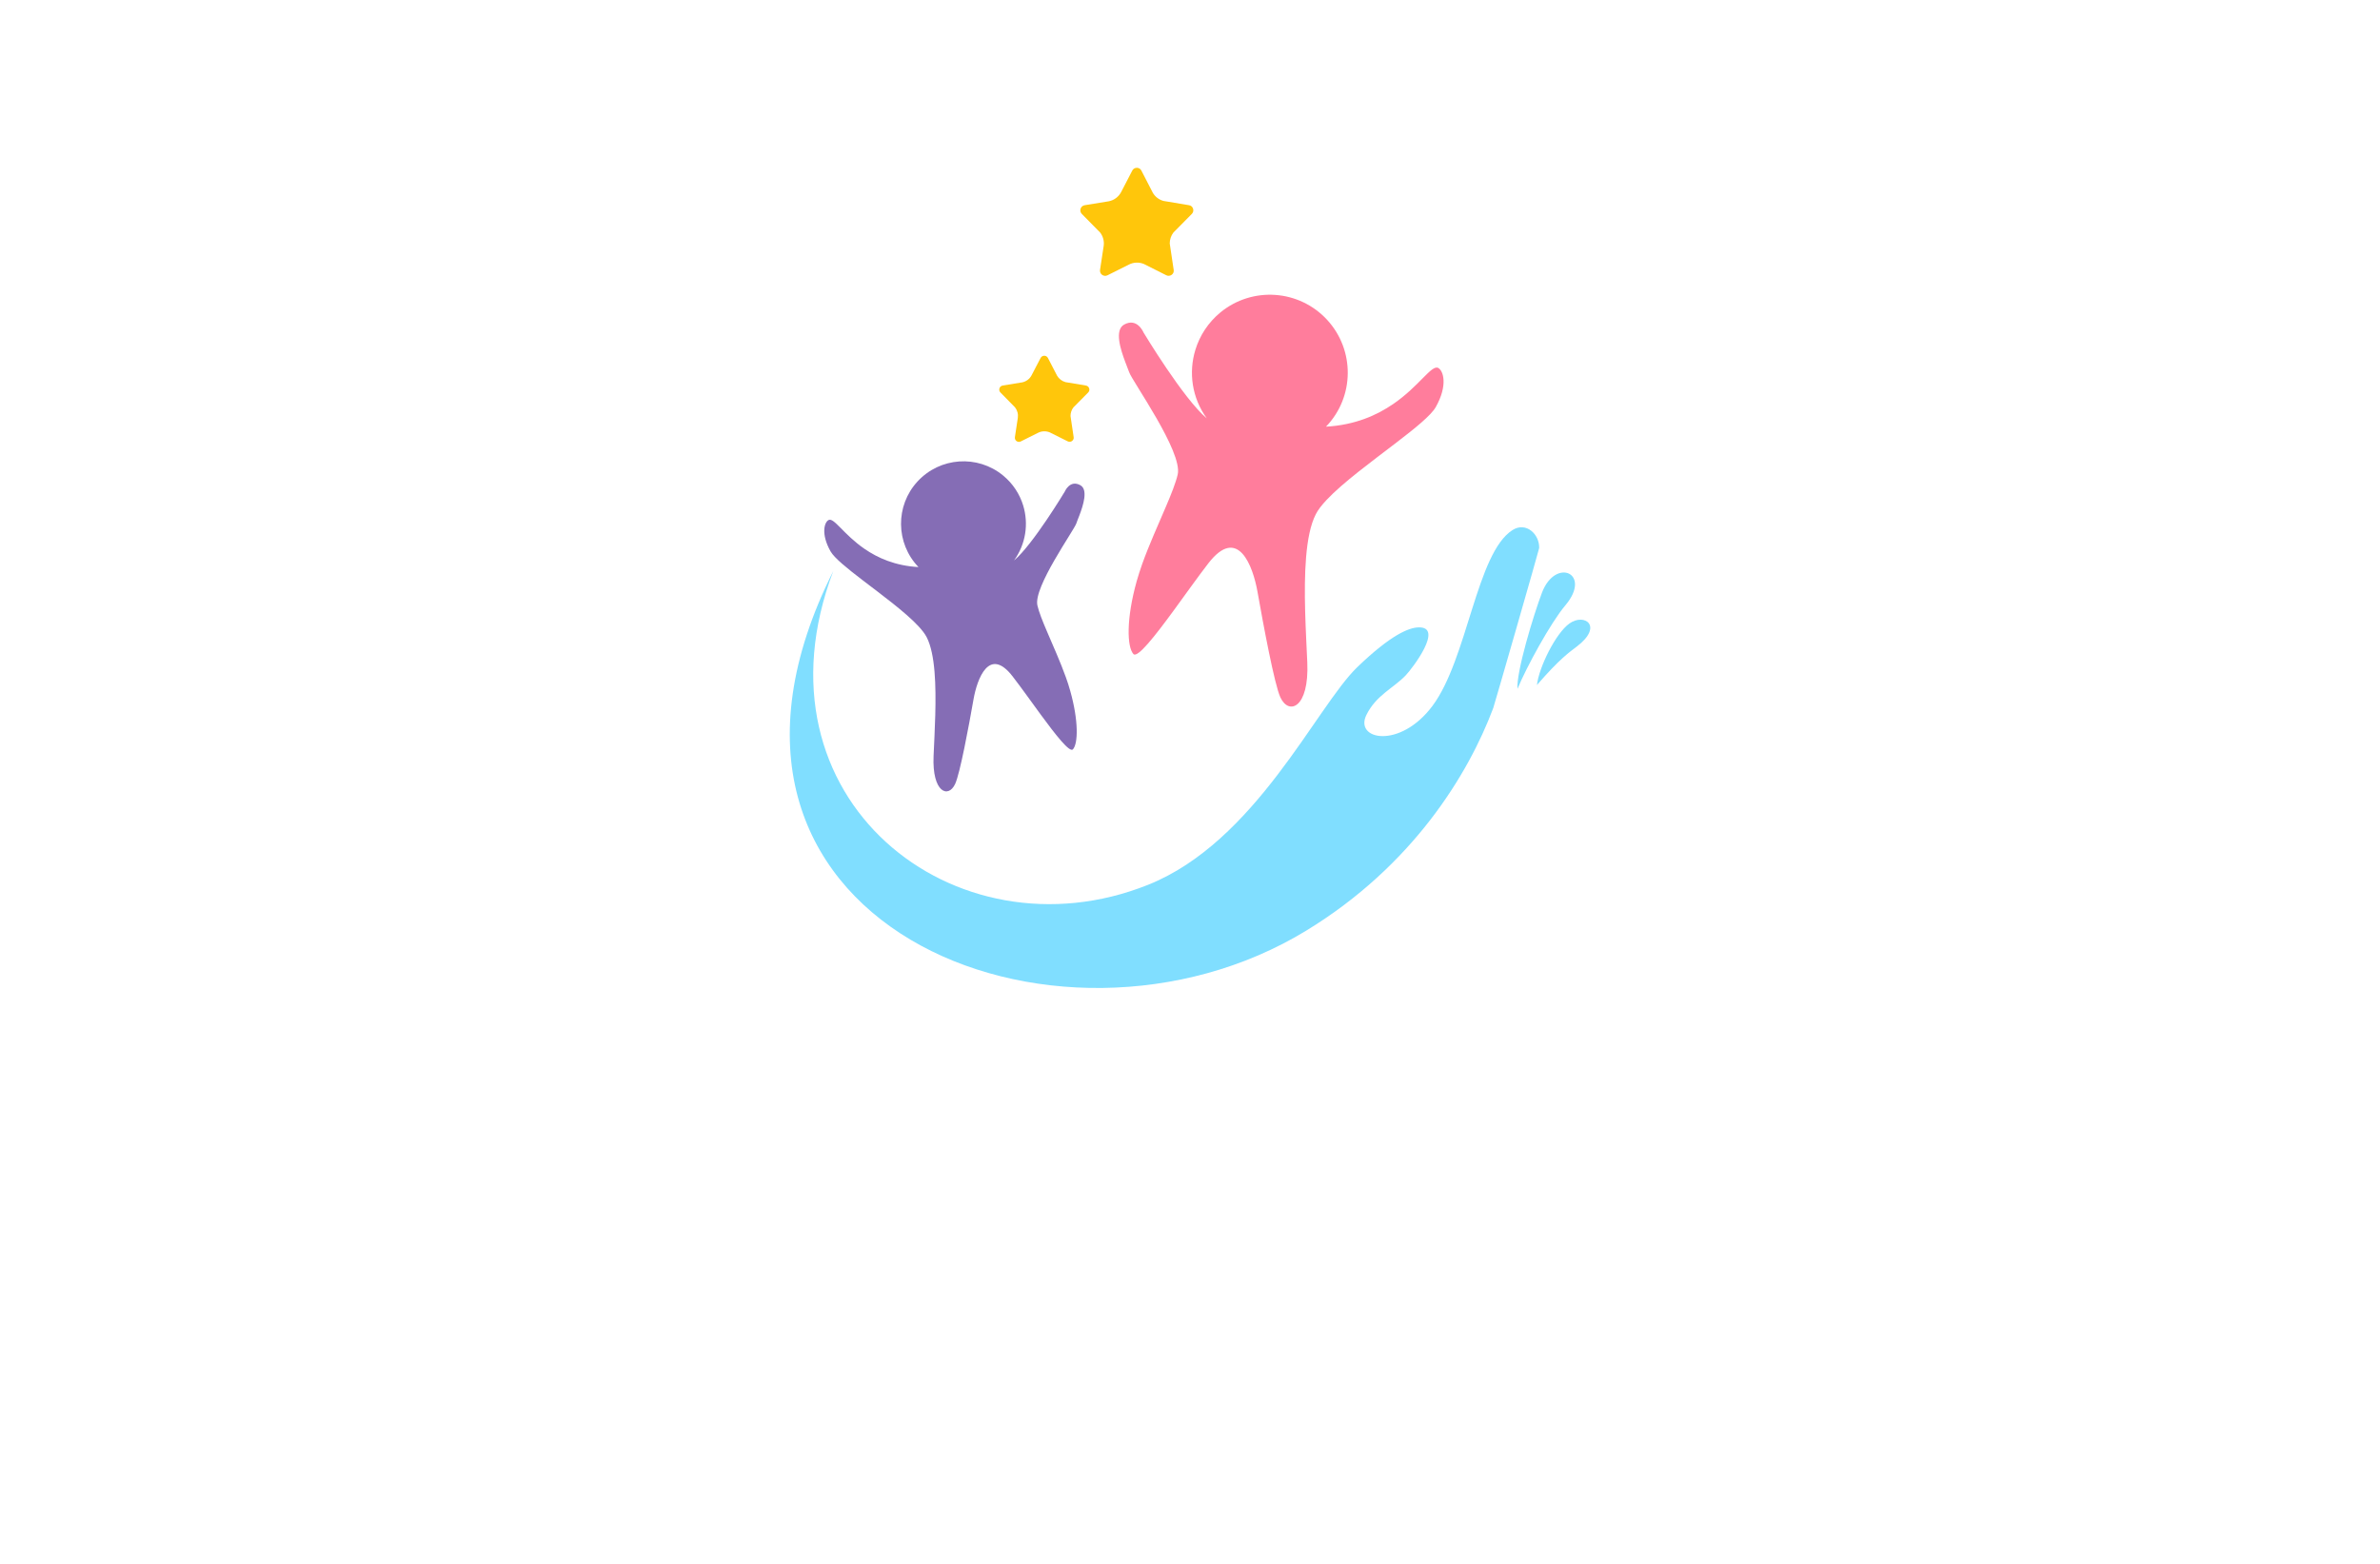 <?xml version="1.0" encoding="utf-8"?>
<!-- Generator: Adobe Illustrator 27.8.1, SVG Export Plug-In . SVG Version: 6.00 Build 0)  -->
<svg version="1.1" xmlns="http://www.w3.org/2000/svg" xmlns:xlink="http://www.w3.org/1999/xlink" x="0px" y="0px"
	 viewBox="0 0 350 230" style="enable-background:new 0 0 350 230;" xml:space="preserve">
<style type="text/css">
	.st0{fill:#FFFDB8;}
	.st1{fill:#FFF4C5;}
	.st2{fill:#F1FFCC;}
	.st3{fill:#FFF9CF;}
	.st4{fill:#5B0034;}
	.st5{fill:#FEFFCF;}
	.st6{fill:#FFFFFF;}
	.st7{fill:#FCBEF3;}
	.st8{fill:#007769;}
	.st9{fill:#990000;}
	.st10{fill:#EE388C;}
	.st11{fill:#4862AD;}
	.st12{fill:#EE4B9B;}
	.st13{fill:#FAEE35;}
	.st14{fill:#01A79D;}
	.st15{fill:#8FC640;}
	.st16{fill:#EC2227;}
	.st17{fill:#E7BD20;}
	.st18{fill:#DC8927;}
	.st19{fill:#2F99D5;}
	.st20{fill:#663366;}
	.st21{fill:#FFC907;}
	.st22{fill:#4B83C3;}
	.st23{fill:#F0535B;}
	.st24{fill:#A92990;}
	.st25{fill:#E16E25;}
	.st26{fill:#426CB4;}
	.st27{fill:#E9292B;}
	.st28{fill:#0F77B7;}
	.st29{fill:#EF4A6C;}
	.st30{fill:#65C5B3;}
	.st31{fill:#965724;}
	.st32{fill:#F1A422;}
	.st33{fill:#18479E;}
	.st34{fill:#64C5B2;}
	.st35{fill:#FAE072;}
	.st36{fill:#EF496E;}
	.st37{fill:#231F20;}
	.st38{fill-rule:evenodd;clip-rule:evenodd;fill:#5C493A;}
	.st39{fill-rule:evenodd;clip-rule:evenodd;fill:#F26767;}
	.st40{fill-rule:evenodd;clip-rule:evenodd;fill:#87C443;}
	.st41{fill-rule:evenodd;clip-rule:evenodd;fill:#EE3E96;}
	.st42{fill-rule:evenodd;clip-rule:evenodd;fill:#2195D2;}
	.st43{fill-rule:evenodd;clip-rule:evenodd;fill:#FFCD05;}
	.st44{fill-rule:evenodd;clip-rule:evenodd;fill:#83C341;}
	.st45{fill-rule:evenodd;clip-rule:evenodd;fill:#0F77B7;}
	.st46{fill-rule:evenodd;clip-rule:evenodd;fill:#ED8D36;}
	.st47{fill-rule:evenodd;clip-rule:evenodd;fill:#3CA356;}
	.st48{fill-rule:evenodd;clip-rule:evenodd;fill:#7F4A25;}
	.st49{fill-rule:evenodd;clip-rule:evenodd;fill:#A3B539;}
	.st50{fill-rule:evenodd;clip-rule:evenodd;fill:#FAAF37;}
	.st51{fill-rule:evenodd;clip-rule:evenodd;fill:#0BB4A1;}
	.st52{fill:#00A9CB;}
	.st53{fill:#79AA41;}
	.st54{fill:#CD8F2A;}
	.st55{fill:#0393B0;}
	.st56{fill:#E82F7B;}
	.st57{fill:#D7DF2A;}
	.st58{fill:#8DC443;}
	.st59{fill:#F0A422;}
	.st60{fill:#3A3A3B;}
	.st61{fill:#29AAE1;}
	.st62{fill:#E9246E;}
	.st63{fill:url(#SVGID_1_);}
	.st64{fill:#00EFFF;}
	.st65{fill-rule:evenodd;clip-rule:evenodd;fill:url(#SVGID_00000005259853393809909280000013175766324619427770_);}
	.st66{fill-rule:evenodd;clip-rule:evenodd;fill:url(#SVGID_00000074436557472347599080000014572580073187185037_);}
	.st67{fill-rule:evenodd;clip-rule:evenodd;fill:url(#SVGID_00000178162658893690446400000002286580130447274923_);}
	.st68{fill-rule:evenodd;clip-rule:evenodd;fill:url(#SVGID_00000087371902157307228140000014290943982812302737_);}
	.st69{fill-rule:evenodd;clip-rule:evenodd;fill:url(#SVGID_00000167362823109114542390000000529843811368553897_);}
	.st70{fill-rule:evenodd;clip-rule:evenodd;fill:url(#SVGID_00000159435619195067662190000007961348191996916154_);}
	.st71{fill-rule:evenodd;clip-rule:evenodd;fill:url(#SVGID_00000181074687674990098380000011138598000682153346_);}
	.st72{fill-rule:evenodd;clip-rule:evenodd;fill:url(#SVGID_00000062189793356364976220000006655178261691322772_);}
	.st73{fill-rule:evenodd;clip-rule:evenodd;fill:url(#SVGID_00000108281393089325149200000010853769659168206723_);}
	.st74{fill:url(#SVGID_00000083782204524891994000000018389995380926576799_);}
	.st75{fill:#00889E;}
	.st76{fill:url(#SVGID_00000114779601927433835680000001261936551610800297_);}
	.st77{fill:url(#SVGID_00000102521006039785808160000000130393085829159572_);}
	.st78{fill:url(#SVGID_00000029039283640504742430000017464329641412523444_);}
	.st79{fill:#009AFF;}
	.st80{fill:url(#SVGID_00000109717997251136607980000000242042620357759162_);}
	.st81{fill:url(#SVGID_00000052075521206855328500000008715556454935557284_);}
	.st82{fill:#EF1A24;}
	.st83{fill:url(#SVGID_00000006665747303607030610000001519174978119098260_);}
	.st84{fill:url(#SVGID_00000007429025148268374190000006085233303552993169_);}
	.st85{fill-rule:evenodd;clip-rule:evenodd;fill:#1B2E7A;}
	.st86{fill-rule:evenodd;clip-rule:evenodd;fill:#FFFFFF;}
	.st87{fill-rule:evenodd;clip-rule:evenodd;fill:#FF004D;}
	.st88{fill:#1B2E7A;}
	.st89{fill-rule:evenodd;clip-rule:evenodd;fill:#FFD373;}
	.st90{fill-rule:evenodd;clip-rule:evenodd;fill:#EDB337;}
	.st91{fill-rule:evenodd;clip-rule:evenodd;fill:#FFEDB0;}
	.st92{fill:url(#SVGID_00000071551030802603935210000006337341522017576067_);}
	.st93{fill:#A25F00;}
	.st94{fill:#1B5302;}
	.st95{fill:#00AEEF;}
	.st96{fill:#ED1966;}
	.st97{fill:url(#SVGID_00000164471784577594896050000008793067742069263037_);}
	.st98{fill:url(#SVGID_00000004532466935015597260000014526117827228611222_);}
	.st99{fill:#79BACC;}
	.st100{fill:#E8E3D8;}
	.st101{fill:#F2B220;}
	.st102{fill:url(#SVGID_00000134234950049616580920000001130974711950709668_);}
	.st103{fill:url(#SVGID_00000011028376385862747600000008908986100649709214_);}
	.st104{fill:url(#SVGID_00000105424105691772744650000009504123518986133414_);}
	.st105{fill:url(#SVGID_00000168827828823220685210000007255813669718392746_);}
	.st106{fill:url(#SVGID_00000000213411003223476180000004644910110108578438_);}
	.st107{fill:url(#SVGID_00000038414557358926435410000003175312808633101719_);}
	.st108{fill:url(#SVGID_00000088106203828589150930000004443252242287784867_);}
	.st109{fill:#9B85BE;}
	.st110{fill:#776599;}
	.st111{fill:#FD3861;}
	.st112{fill:#C42244;}
	.st113{fill:#009FE2;}
	.st114{fill:#30B17B;}
	.st115{fill:#FF7D9C;}
	.st116{fill:#9ACA3D;}
	.st117{fill:#856DB5;}
	.st118{fill:url(#SVGID_00000016040808358922602820000014904357745647820197_);}
	.st119{fill:#0075B0;}
	.st120{fill:#CDE250;}
	.st121{fill:#7DDDFF;}
	.st122{fill:#B9EA81;}
	.st123{fill:#FF7D87;}
	.st124{fill-rule:evenodd;clip-rule:evenodd;fill:#FFC60B;}
	.st125{fill-rule:evenodd;clip-rule:evenodd;fill:#9ABE37;}
	.st126{fill-rule:evenodd;clip-rule:evenodd;fill:#74D7E2;}
	.st127{fill-rule:evenodd;clip-rule:evenodd;fill:#FF598A;}
	.st128{fill-rule:evenodd;clip-rule:evenodd;fill:#856DB5;}
	.st129{fill:#ED5681;}
	.st130{fill:#E5B189;}
	.st131{fill:#CE9976;}
	.st132{fill:#80DEFF;}
	.st133{fill:#61C7E2;}
	.st134{fill:#715BA5;}
	.st135{fill:#CCED56;}
	.st136{fill:#9ABE37;}
	.st137{fill:#7D9D2B;}
	.st138{fill:#F4C11E;}
	.st139{fill:#E19A00;}
	.st140{fill:#FFBE00;}
	.st141{fill:#C74D96;}
	.st142{fill:#F4A408;}
	.st143{fill:#00B0DD;}
	.st144{fill:#E62944;}
	.st145{fill:#553590;}
	.st146{fill:#035A31;}
	.st147{fill:#80BE26;}
	.st148{fill:#00549A;}
	.st149{fill:#844596;}
	.st150{fill:#009C42;}
	.st151{fill-rule:evenodd;clip-rule:evenodd;fill:#1F7099;}
	.st152{fill-rule:evenodd;clip-rule:evenodd;fill:#406FB5;}
	.st153{fill-rule:evenodd;clip-rule:evenodd;fill:#A418ED;}
	.st154{fill-rule:evenodd;clip-rule:evenodd;fill:#28834F;}
	.st155{fill-rule:evenodd;clip-rule:evenodd;fill:#1FEA75;}
	.st156{fill-rule:evenodd;clip-rule:evenodd;fill:#07A8A8;}
	.st157{fill-rule:evenodd;clip-rule:evenodd;fill:#25C9EF;}
	.st158{fill-rule:evenodd;clip-rule:evenodd;fill:#FF7D9C;}
	.st159{fill:#724329;}
	.st160{fill:#FFD766;}
	.st161{fill:#6ED9FF;}
	.st162{fill:#FFA9C2;}
	.st163{fill-rule:evenodd;clip-rule:evenodd;fill:url(#SVGID_00000024723001820399226350000001594766941817368215_);}
	.st164{fill-rule:evenodd;clip-rule:evenodd;fill:url(#SVGID_00000049925871394177637260000008830913188469021859_);}
	.st165{fill-rule:evenodd;clip-rule:evenodd;fill:url(#SVGID_00000181806512021886261160000008909323298822831262_);}
	.st166{fill-rule:evenodd;clip-rule:evenodd;fill:#2B61D8;}
	.st167{fill-rule:evenodd;clip-rule:evenodd;fill:#78E9FF;}
	.st168{fill-rule:evenodd;clip-rule:evenodd;fill:#844596;}
	.st169{fill-rule:evenodd;clip-rule:evenodd;fill:#A667FC;}
	.st170{fill-rule:evenodd;clip-rule:evenodd;fill:#379CC0;}
	.st171{fill-rule:evenodd;clip-rule:evenodd;fill:url(#SVGID_00000165919848968202587110000005128619552109040009_);}
	.st172{fill:#FF439D;}
	.st173{fill:#29ABE2;}
	.st174{fill:#AA3AAA;}
	.st175{fill:#78E9FF;}
	.st176{fill:#FFC60B;}
	.st177{fill:#A667FC;}
	.st178{fill-rule:evenodd;clip-rule:evenodd;fill:#CCED56;}
	.st179{fill-rule:evenodd;clip-rule:evenodd;fill:#776599;}
	.st180{fill-rule:evenodd;clip-rule:evenodd;fill:#80DEFF;}
	.st181{fill:#379CC0;}
	.st182{fill:#BAAE1C;}
	.st183{fill:#84BC7A;}
	.st184{fill:#916E00;}
	.st185{fill:#BCAD64;}
	.st186{fill:#D18D2A;}
	.st187{fill:#FFB278;}
	.st188{fill-rule:evenodd;clip-rule:evenodd;fill:#785EF7;}
	.st189{fill-rule:evenodd;clip-rule:evenodd;fill:#C2FF7B;}
	.st190{fill-rule:evenodd;clip-rule:evenodd;fill:#6F96EF;}
	.st191{fill-rule:evenodd;clip-rule:evenodd;fill:#E5B189;}
	.st192{fill-rule:evenodd;clip-rule:evenodd;fill:#72D392;}
	.st193{fill-rule:evenodd;clip-rule:evenodd;fill:#F9C55D;}
	.st194{fill-rule:evenodd;clip-rule:evenodd;fill:#61C165;}
	.st195{fill-rule:evenodd;clip-rule:evenodd;fill:#6786D3;}
	.st196{fill-rule:evenodd;clip-rule:evenodd;fill:#FCB1E3;}
	.st197{fill-rule:evenodd;clip-rule:evenodd;fill:#1CC1E4;}
	.st198{fill-rule:evenodd;clip-rule:evenodd;fill:#6D6DB2;}
	.st199{fill-rule:evenodd;clip-rule:evenodd;fill:#66A2AA;}
	.st200{fill-rule:evenodd;clip-rule:evenodd;fill:#D2FC86;}
	.st201{fill:#7FBC62;}
	.st202{fill:#442109;}
	.st203{fill:#60361A;}
	.st204{fill:#A08657;}
	.st205{fill:#FFCD5C;}
	.st206{fill:#7DA22E;}
	.st207{fill:#F9C941;}
	.st208{fill:#6AC6B4;}
	.st209{fill:#E2C159;}
	.st210{fill:#EF8550;}
</style>
<g id="Layer_1">
</g>
<g id="Layer_2">
</g>
<g id="Layer_3">
</g>
<g id="Layer_4">
</g>
<g id="Layer_5">
</g>
<g id="Layer_6">
</g>
<g id="Layer_7">
</g>
<g id="Layer_8">
</g>
<g id="Layer_9">
</g>
<g id="Layer_10">
</g>
<g id="Layer_11">
</g>
<g id="Layer_12">
</g>
<g id="Layer_13">
</g>
<g id="Layer_14">
</g>
<g id="Layer_15">
	<g>
		<path class="st128" d="M143.17,102.82c-0.69,3.93-1.99,10.94-2.71,12.48c-1.01,2.17-3.4,1.24-3.17-4.1
			c0.15-3.52,0.47-8.43,0.14-12.4c-0.17-2.05-0.52-3.85-1.15-5.08c-0.26-0.51-0.7-1.07-1.26-1.67c-1.94-2.07-5.37-4.58-8.23-6.77
			c-2.23-1.71-4.1-3.22-4.65-4.19c-1.45-2.57-0.91-4.29-0.29-4.61c0.78-0.41,2.21,2.13,5.3,4.25c1.92,1.32,4.48,2.48,7.92,2.67
			c-3.37-3.51-3.43-9.03-0.13-12.6c3.3-3.57,8.81-3.96,12.57-0.87c1.45,1.19,2.45,2.74,2.96,4.42c0.81,2.67,0.4,5.66-1.35,8.08
			c2.75-2.28,7.47-10.14,7.47-10.14s0.19-0.46,0.58-0.8c0.38-0.33,0.94-0.55,1.7-0.13c1.17,0.64,0.44,2.93-0.14,4.45
			c-0.19,0.49-0.36,0.9-0.44,1.16c-0.35,1.04-6.35,9.4-5.73,12.07c0.22,0.97,0.76,2.32,1.42,3.86c0.87,2.05,1.95,4.43,2.76,6.69
			c0.25,0.69,0.47,1.37,0.65,2.03c1.24,4.41,1.16,7.74,0.39,8.59c-0.47,0.52-2.53-2.11-4.76-5.15c-1.4-1.91-2.87-3.98-4.06-5.52
			C145.46,94.94,143.69,99.88,143.17,102.82"/>
		<path class="st158" d="M184.92,87c-0.65-3.67-2.85-9.83-7.24-4.13c-1.49,1.93-3.32,4.51-5.06,6.89c-2.78,3.8-5.35,7.08-5.94,6.43
			c-0.96-1.06-1.06-5.21,0.48-10.71c0.23-0.82,0.51-1.67,0.81-2.53c1.01-2.82,2.36-5.79,3.45-8.35c0.82-1.91,1.49-3.6,1.77-4.81
			c0.77-3.33-6.71-13.75-7.14-15.06c-0.11-0.32-0.32-0.83-0.55-1.44c-0.72-1.9-1.64-4.75-0.18-5.56c0.95-0.52,1.65-0.25,2.12,0.16
			c0.49,0.43,0.72,1,0.72,1s5.89,9.79,9.31,12.64c-2.19-3.02-2.7-6.75-1.68-10.08c0.64-2.09,1.88-4.02,3.69-5.51
			c4.69-3.84,11.56-3.37,15.68,1.09c4.11,4.46,4.05,11.35-0.16,15.72c4.29-0.24,7.48-1.69,9.88-3.33c3.86-2.65,5.64-5.82,6.62-5.31
			c0.77,0.41,1.45,2.55-0.36,5.76c-0.68,1.21-3.02,3.1-5.8,5.23c-3.56,2.73-7.85,5.86-10.27,8.44c-0.7,0.75-1.25,1.45-1.57,2.09
			c-0.79,1.54-1.22,3.79-1.43,6.34c-0.41,4.96-0.01,11.08,0.18,15.47c0.29,6.66-2.7,7.82-3.96,5.12
			C187.41,100.64,185.79,91.9,184.92,87"/>
		<path class="st124" d="M150.3,56.24l-0.15,0.02h0l-2.69,0.44c-0.23,0.04-0.41,0.19-0.48,0.41c-0.07,0.22-0.02,0.45,0.14,0.61
			l2.15,2.19c0.34,0.44,0.49,0.99,0.41,1.55l-0.43,2.83c-0.03,0.23,0.05,0.44,0.24,0.58c0.19,0.14,0.42,0.16,0.63,0.05l2.5-1.25v0
			c0.55-0.29,1.19-0.31,1.76-0.08l2.64,1.32c0.21,0.1,0.44,0.09,0.63-0.05c0.19-0.14,0.28-0.35,0.24-0.58l-0.46-3.09
			c0-0.47,0.15-0.92,0.43-1.28l2.17-2.19c0.16-0.17,0.22-0.39,0.14-0.61c-0.07-0.22-0.25-0.37-0.48-0.41l-3-0.5
			c-0.51-0.14-0.96-0.48-1.23-0.94l-1.35-2.61c-0.11-0.21-0.31-0.33-0.54-0.33c-0.23,0-0.43,0.12-0.54,0.33l-1.33,2.55
			C151.42,55.74,150.9,56.12,150.3,56.24 M163.07,29.6l-0.18,0.03h0l-3.38,0.55c-0.29,0.05-0.51,0.24-0.6,0.51
			c-0.09,0.28-0.02,0.56,0.18,0.77l2.7,2.74c0.42,0.55,0.61,1.25,0.52,1.94l-0.54,3.55c-0.04,0.29,0.07,0.56,0.3,0.73
			c0.24,0.17,0.53,0.2,0.79,0.07l3.14-1.57v0c0.69-0.36,1.5-0.39,2.21-0.1l3.3,1.66c0.26,0.13,0.55,0.11,0.79-0.06
			c0.24-0.17,0.35-0.44,0.3-0.73l-0.58-3.88c0-0.58,0.19-1.15,0.54-1.61l2.71-2.74c0.2-0.21,0.27-0.49,0.18-0.77
			c-0.09-0.28-0.31-0.47-0.6-0.51l-3.76-0.63c-0.65-0.18-1.2-0.6-1.55-1.18l-1.69-3.28c-0.13-0.26-0.38-0.41-0.67-0.41
			c-0.29,0-0.54,0.15-0.67,0.41l-1.66,3.2C164.47,28.98,163.82,29.45,163.07,29.6z"/>
		<path class="st132" d="M223.16,101.31c-0.2-2.44,2.36-10.88,3.61-14.17c2-5.21,7.41-2.82,3.42,1.9
			C228.05,91.58,224.51,98.04,223.16,101.31 M226.02,100.75c0.28-2.55,2.73-7.6,4.79-9.06c2.2-1.56,5.03,0.38,1.07,3.4
			C230.85,95.88,229.38,96.86,226.02,100.75z M168.81,130.14c15.84-6.32,24.74-26.19,30.8-32.03c4.97-4.78,7.57-5.79,8.97-5.84
			c3.87-0.14-0.96,6.13-1.87,7.07c-1.84,1.91-4.31,2.88-5.76,5.79c-1.84,3.69,4.91,5.09,9.69-1.29c5.19-6.93,6.48-22.53,11.8-25.89
			c2-1.26,3.97,0.64,3.91,2.65c-0.01,0.21-6.6,23.12-6.76,23.55c-3.67,9.76-11.86,23.18-27.48,32.71
			c-36.64,22.37-95.49-1.21-69.57-52.87C109.86,117.42,140.46,141.46,168.81,130.14z"/>
	</g>
</g>
</svg>
